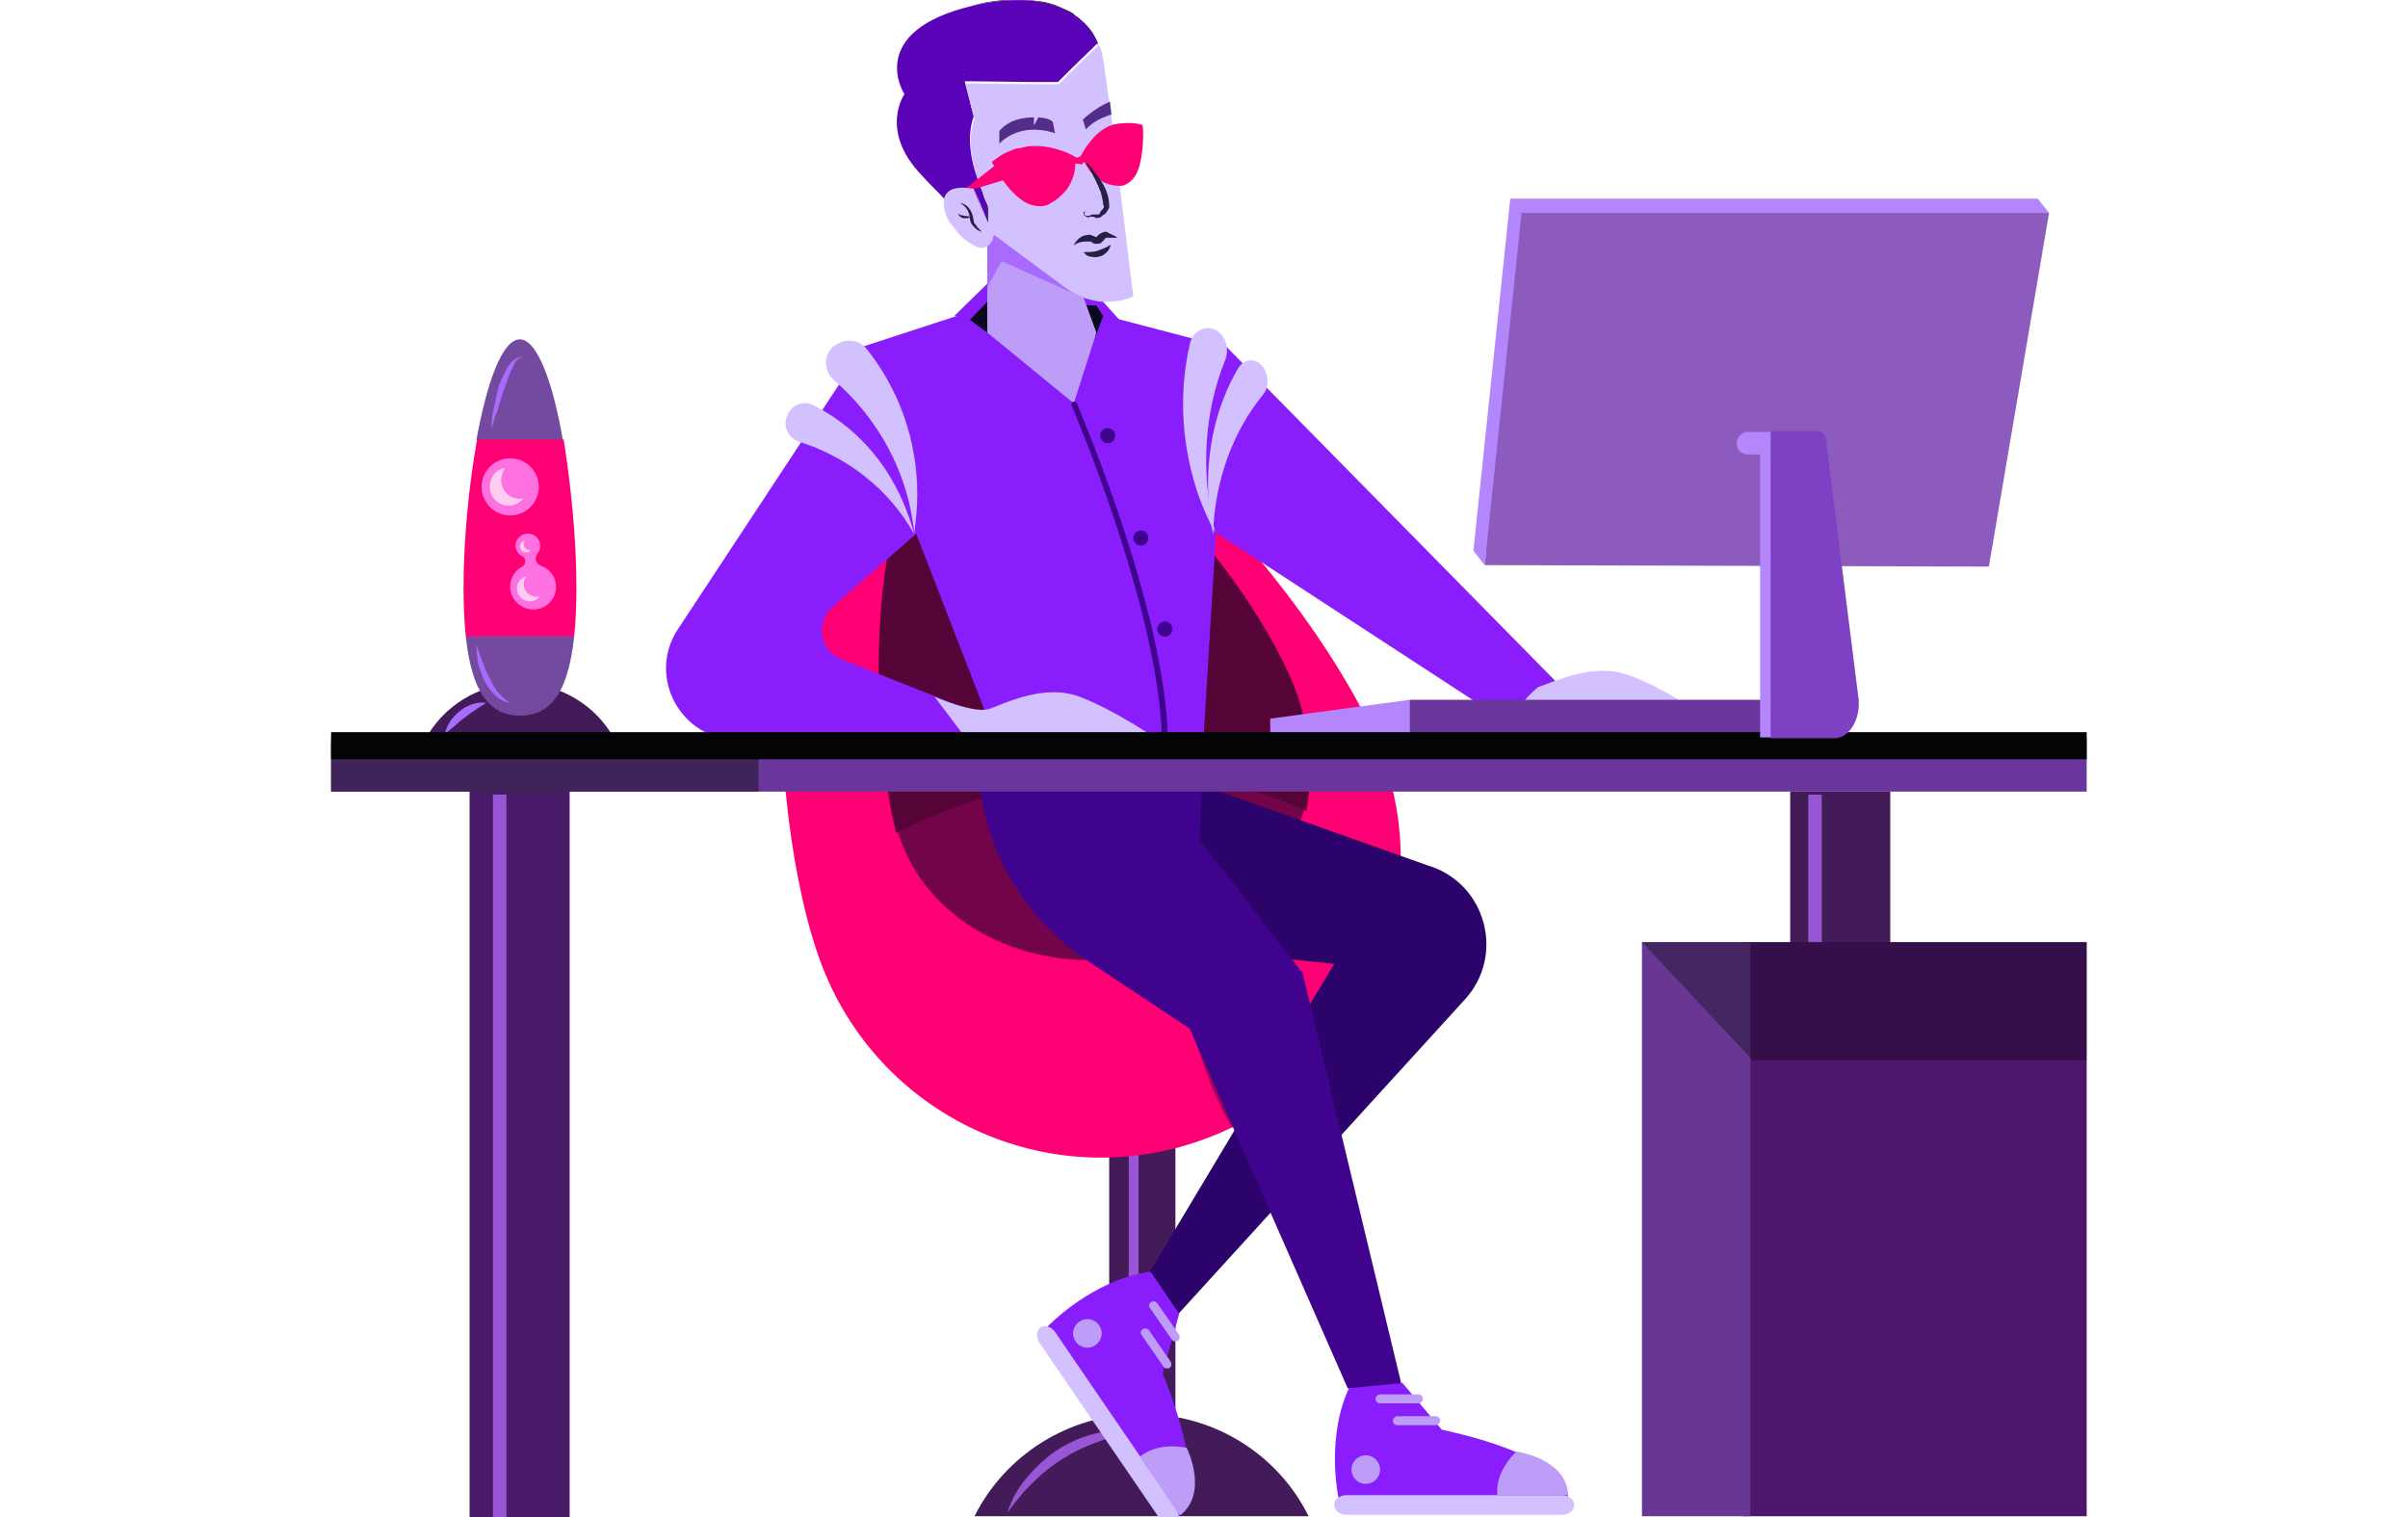 <?xml version="1.0" encoding="utf-8"?>
<!-- Generator: Adobe Illustrator 25.3.0, SVG Export Plug-In . SVG Version: 6.00 Build 0)  -->
<svg version="1.1" id="Calque_1" xmlns="http://www.w3.org/2000/svg" xmlns:xlink="http://www.w3.org/1999/xlink" x="0px" y="0px"
	 viewBox="0 0 320 201.6" style="enable-background:new 0 0 320 201.6;" xml:space="preserve">
<style type="text/css">
	.st0{fill:#431B58;}
	.st1{fill:#9855D4;}
	.st2{fill:#FF0074;}
	.st3{fill:#720449;}
	.st4{fill:#560337;}
	.st5{fill:none;}
	.st6{fill:#1E1008;}
	.st7{fill:#891DFC;}
	.st8{fill:#0A091E;}
	.st9{fill:#BD9DF7;}
	.st10{fill:#E8C48D;}
	.st11{fill:none;stroke:#EF4223;stroke-miterlimit:10;}
	.st12{fill:#D2C0FF;}
	.st13{fill:#734A9F;}
	.st14{fill:#FF71E1;}
	.st15{fill:#5A02B7;}
	.st16{fill:#35140E;}
	.st17{fill:#6A369B;}
	.st18{fill:#2C036B;}
	.st19{fill:#4A1B68;}
	.st20{fill:#B486FC;}
	.st21{opacity:0.42;fill:#270738;}
	.st22{fill:#4E176E;}
	.st23{fill:#683794;}
	.st24{fill:#A86BFD;}
	.st25{fill:#FFCDF2;}
	.st26{opacity:0.33;}
	.st27{fill:#3F038E;}
	.st28{fill:#3F2459;}
	.st29{fill:#030406;}
	.st30{fill:#262044;}
	.st31{fill:#542C89;}
	.st32{fill:#8D5BBD;}
	.st33{fill:#7E41C4;}
</style>
<g id="personnage">
	<rect x="237.9" y="105.2" class="st0" width="13.3" height="96.2"/>
	<rect x="147.4" y="144.4" class="st0" width="8.8" height="47.1"/>
	<rect x="150" y="140.9" class="st1" width="1.3" height="47.1"/>
	<path class="st0" d="M173.9,201.5c-4-8.1-12.4-13.6-22.2-13.6c-9.8,0-18.2,5.6-22.2,13.6H173.9z"/>
	<path class="st2" d="M183.4,99.6c8,20.5-2.1,43.5-22.6,51.5s-43.5-2.1-51.5-22.6S99.6,54.7,120,46.8S175.4,79.1,183.4,99.6z"/>
	<path class="st3" d="M173.5,106.7c-1.8,8.2-8.3,15.6-17.8,19c-14.4,5.2-30.4-0.6-35.6-13c-0.4-0.9-0.8-2-1.1-3.2
		C119,109.6,147,96.6,173.5,106.7z"/>
	<path class="st4" d="M173.6,107.8c-26.6-12.5-54.5,2.9-54.5,2.9c-0.5-1.9-0.9-4-1.2-6.2c-2.7-17.9-1.1-45.2,10.8-50.3
		c14.4-6.1,38.3,23.1,43.7,38.1C174.1,97.4,174.5,102.7,173.6,107.8z"/>
	<g>
		<path class="st5" d="M139.3,1.4"/>
	</g>
	<path class="st6" d="M128.2,10.1l-0.2,0.1l0.1-0.2C128.1,10,128.2,10,128.2,10.1z"/>
	<polygon class="st6" points="129.4,25.1 131.1,29.5 131,29.6 130.9,29.6 128.9,24.1 	"/>
	<path class="st6" d="M131.8,29.1l-0.6,0.4v-2.1C131.8,29.1,131.8,29.1,131.8,29.1z"/>
	<path class="st6" d="M145.9,6c0,0,0-0.1-0.1-0.1c0,0,0,0,0,0c-0.1-0.3-2.7-8.4-16.8-5.1c2.7-0.8,5.9-1.1,9.4-0.6
		c0.7,0.1,1.3,0.3,1.9,0.5c0.7,0.3,1.4,0.6,2,0.9c0.1,0.1,0.2,0.1,0.3,0.2c0.1,0.1,0.2,0.1,0.2,0.2c0.1,0.1,0.2,0.2,0.3,0.2
		c0.1,0.1,0.3,0.2,0.4,0.3c0.1,0.1,0.1,0.1,0.2,0.2C145,3.8,145.6,4.9,145.9,6z"/>
	<polygon class="st7" points="126.8,42 131.2,37.7 145.7,39.1 149.2,43 	"/>
	<polygon class="st7" points="159.9,98.7 132.4,98.4 112.4,46.8 136,39.1 163.1,46.2 	"/>
	<polygon class="st8" points="131.2,44.2 128.9,42.5 131.2,40.1 145.7,40.6 146.6,42 145.6,44.7 	"/>
	<polygon class="st9" points="141,31.4 145.7,44.2 142.7,53.6 131.2,44.2 131.2,37.3 131.2,27.1 	"/>
	<path class="st10" d="M128.2,10.1l-0.2,0.1l0.1-0.2C128.1,10,128.2,10,128.2,10.1z"/>
	<path class="st10" d="M146.6,8.4c-0.2-0.7-0.3-1.5-0.6-2.4c0.2,0.3,0.3,0.5,0.4,0.9L146.6,8.4z"/>
	<path class="st11" d="M129.9,24.4"/>
	<polyline class="st7" points="163,46.1 218.5,102.5 208.1,101.1 148.6,62.3 	"/>
	<path class="st7" d="M125.9,67.3l-11.4-20.6l-0.1,0L90.1,83.6c-4.2,6.3,0.4,14.8,8,14.7l30.4-0.1l-0.3-4.1l-16.4-6.5
		c-2.8-1.1-3.5-4.8-1.2-6.9L125.9,67.3z"/>
	<path class="st12" d="M121.9,65.7c0,1.8-0.2,3.5-0.4,5.2c-0.8-8.1-4.8-15.3-10.7-20.4c-1.4-1.2-1.4-3.4,0.1-4.6c0,0,0,0,0.1,0
		c1.3-1,3.2-0.8,4.2,0.5C119.4,51.7,121.9,58.4,121.9,65.7z"/>
	<path class="st12" d="M120,66.7c0.6,1.4,1.1,2.8,1.5,4.3c-3.4-6.1-9-10.3-15.3-12.3c-1.5-0.5-2.3-2.2-1.5-3.6c0,0,0,0,0-0.1
		c0.7-1.3,2.2-1.8,3.5-1.1C113.3,56.5,117.5,60.9,120,66.7z"/>
	<path class="st12" d="M159.4,66.2c0.6,1.6,1.3,3.2,2.1,4.6c-2-7.8-1.5-16,1.3-22.9c0.7-1.7-0.1-3.7-1.6-4.2c0,0,0,0-0.1,0
		c-1.3-0.4-2.7,0.5-3,2.1C156.6,52.4,157,59.5,159.4,66.2z"/>
	<path class="st12" d="M160.6,66.4c0.1,1.6,0.3,3.1,0.6,4.7c0.2-7.3,2.7-13.8,6.6-18.6c1-1.1,0.8-3.1-0.3-4.1c0,0,0,0,0,0
		c-1-0.9-2.3-0.6-3,0.6C161.7,53.8,160.2,59.8,160.6,66.4z"/>
	<path class="st12" d="M124.2,92.6c0,0,5.3,2.3,7.3,1.6s7.3-3.4,12-1.6c4.7,1.8,9.9,5.4,9.9,5.4l-24.9,0.3L124.2,92.6z"/>
	<path class="st12" d="M201.4,95.4l24.9-0.3c0,0-5.1-3.7-9.9-5.4s-10,1-12,1.6C204.4,91.4,202.1,92.9,201.4,95.4z"/>
	<path class="st10" d="M130.5,94.2"/>
	<path class="st0" d="M81.7,98.3c-2.4-4.5-7.2-7.5-12.6-7.5c-5.4,0-10.2,3-12.6,7.5H81.7z"/>
	<path class="st13" d="M74.8,58.5H63.3c1.4-7.6,3.4-13.4,5.8-13.4C71.4,45.1,73.5,50.9,74.8,58.5z"/>
	<path class="st13" d="M76.3,84.6c-0.9,8.5-3.8,10.5-7.2,10.5c-3.4,0-6.3-2.1-7.2-10.5H76.3z"/>
	<path class="st2" d="M76.6,78c0,2.5-0.1,4.7-0.3,6.6H61.9c-0.2-1.9-0.3-4-0.3-6.6c0-6.2,0.7-13.5,1.8-19.6h11.5
		C75.9,64.6,76.6,71.8,76.6,78z"/>
	<path class="st14" d="M71.2,74.2L71.2,74.2c0-0.2,0.1-0.5,0.2-0.6c0.2-0.3,0.4-0.6,0.4-1c0-0.9-0.7-1.7-1.6-1.7
		c-0.9,0-1.7,0.7-1.7,1.6c0,0.6,0.4,1.2,0.9,1.4c0.2,0.1,0.4,0.4,0.4,0.7l0,0c0,0.3-0.2,0.6-0.4,0.7c-1,0.5-1.7,1.6-1.6,2.9
		c0.1,1.5,1.4,2.7,2.9,2.8c1.7,0.1,3.2-1.3,3.2-3c0-1.3-0.8-2.4-2-2.8C71.5,75,71.2,74.7,71.2,74.2z"/>
	<circle class="st14" cx="67.8" cy="64.7" r="3.8"/>
	<path class="st6" d="M131.2,27.4v2.1l0.6-0.4C131.8,29.1,131.8,29.1,131.2,27.4z M128.9,24.1l2,5.5l0,0.1l0.2-0.1l-1.8-4.4
		L128.9,24.1z"/>
	<path class="st15" d="M129.1,0.8C129.1,0.8,129.1,0.8,129.1,0.8c-14,3.4-9.1,11.5-8.9,11.7c0,0,0,0,0,0s-3.4,4.8,2.2,10.7
		c0.9,1,1.8,1.9,2.5,2.6c1.3,1.4,2.3,2.4,3.1,3.3c0.3,0.3,0.5,0.5,0.7,0.7c1,1,1.4,1.5,1.4,1.5l0.3-0.3l0.1-0.1l0.6-0.6l0.8-0.8
		l0.8-0.8c0,0,0,0,0,0c-0.1,0-0.9-0.6-1.5-1.6c0-0.1-0.1-0.2-0.1-0.2c-0.2-0.4-0.4-0.8-0.5-1.3c-0.2-0.5-0.4-1.1-0.7-1.9
		c-1.9-5.2-0.5-8.2-0.5-8.2l-1.2-4.7l0.7,0l8.7,0.1l3,0l1.8-1.8l3.5-3.4c0,0,0,0,0,0C145.8,5.6,143.1-2.5,129.1,0.8z M131.8,29.1
		l-0.6,0.4v-2.1C131.8,29.1,131.8,29.1,131.8,29.1z M129.4,25.1l1.8,4.4l-0.2,0.1l0-0.1l-2-5.5L129.4,25.1z M128,10.1l0.1-0.2
		c0,0,0,0.1,0.1,0.1L128,10.1z"/>
	<path class="st6" d="M128.2,10.1l-0.2,0.1l0.1-0.2C128.1,10,128.2,10,128.2,10.1z"/>
	<path class="st6" d="M131,27c-0.2-0.4-0.4-0.8-0.5-1.3C130.7,26.2,130.9,26.7,131,27z"/>
	<path class="st16" d="M128.2,10.1l-0.2,0.1l0.1-0.2C128.1,10,128.2,10,128.2,10.1z"/>
	<rect x="187.3" y="93" class="st17" width="46.7" height="5"/>
	<path class="st18" d="M159.6,104.3l30.1,10.7c7.8,2.3,10.4,12,4.9,17.9l-38,41.7l-3.8-5.6l24.5-40.9l-28-3l5.5-9.6L159.6,104.3z"/>
	<rect x="62.4" y="103.9" class="st19" width="13.3" height="99"/>
	<polygon class="st20" points="187.3,93 168.8,95.5 168.8,98 187.3,98 	"/>
	<path class="st1" d="M151.4,190.2c-1.8,0.3-3.6,0.7-5.2,1.3c-1.7,0.6-3.3,1.3-4.7,2.2c-1.5,0.9-2.9,2-4.1,3.2
		c-1.3,1.2-2.4,2.6-3.5,4.1c0.5-1.8,1.5-3.4,2.7-4.8c1.2-1.4,2.6-2.7,4.2-3.7c1.6-1,3.4-1.7,5.2-2.1
		C147.7,190,149.6,189.9,151.4,190.2z"/>
	<path class="st21" d="M158.3,135.9c0.7,1.1,1.3,2.2,1.8,3.4c0.6,1.1,1.1,2.3,1.5,3.5c0.5,1.2,0.9,2.4,1.3,3.6
		c0.4,1.2,0.8,2.4,1,3.7c-0.7-1.1-1.3-2.2-1.8-3.4c-0.6-1.1-1.1-2.3-1.5-3.5c-0.5-1.2-0.9-2.4-1.3-3.6
		C158.9,138.4,158.6,137.1,158.3,135.9z"/>
	<rect x="231.5" y="125.2" class="st22" width="45.8" height="76.3"/>
	<rect x="218.2" y="125.2" class="st23" width="14.4" height="76.3"/>
	<rect x="65.5" y="105.6" class="st1" width="1.8" height="97.3"/>
	<rect x="240.3" y="105.6" class="st1" width="1.8" height="19.6"/>
	<path class="st24" d="M65.3,57c0-0.9,0.1-1.8,0.3-2.7c0.2-0.9,0.4-1.8,0.6-2.7c0.1-0.4,0.3-0.9,0.5-1.3c0.2-0.4,0.4-0.8,0.6-1.2
		c0.2-0.4,0.5-0.8,0.8-1.1c0.2-0.2,0.4-0.3,0.6-0.4c0.2-0.1,0.5-0.2,0.7-0.1c-0.5,0.1-0.8,0.4-1,0.8c-0.2,0.4-0.4,0.8-0.6,1.2
		c-0.3,0.8-0.6,1.7-0.9,2.5c-0.3,0.8-0.5,1.7-0.8,2.6C65.8,55.2,65.6,56.1,65.3,57z"/>
	<path class="st24" d="M63.3,85.7c0.3,0.7,0.5,1.5,0.8,2.2c0.3,0.7,0.5,1.4,0.9,2.1c0.2,0.3,0.3,0.7,0.5,1c0.2,0.3,0.4,0.6,0.6,0.9
		c0.5,0.6,1,1.1,1.7,1.5c-0.8-0.1-1.5-0.5-2.1-1.1c-0.6-0.6-1-1.2-1.4-2c-0.3-0.7-0.6-1.5-0.8-2.2C63.4,87.3,63.3,86.5,63.3,85.7z"
		/>
	<path class="st24" d="M59.1,97.6c0.1-0.6,0.4-1.2,0.7-1.7c0.3-0.5,0.8-1,1.3-1.4c0.5-0.4,1-0.7,1.6-0.9c0.6-0.2,1.2-0.3,1.9-0.2
		c-0.5,0.4-1,0.6-1.5,1c-0.5,0.3-0.9,0.6-1.4,1c-0.4,0.3-0.9,0.7-1.3,1.1C60,96.8,59.5,97.2,59.1,97.6z"/>
	<path class="st25" d="M69.1,66.3c-1.4,0-2.5-1.1-2.5-2.5c0-0.6,0.2-1.1,0.5-1.6c-1.2,0.2-2,1.2-2,2.5c0,1.4,1.1,2.5,2.5,2.5
		c0.8,0,1.5-0.4,2-1C69.4,66.3,69.2,66.3,69.1,66.3z"/>
	<path class="st25" d="M71.3,79.3c-0.9,0-1.7-0.7-1.7-1.7c0-0.4,0.1-0.7,0.4-1c-0.8,0.2-1.3,0.8-1.3,1.6c0,0.9,0.7,1.7,1.7,1.7
		c0.5,0,1-0.2,1.3-0.6C71.5,79.3,71.4,79.3,71.3,79.3z"/>
	<path class="st25" d="M70.4,73.1c-0.5,0-0.8-0.4-0.8-0.8c0-0.2,0.1-0.4,0.2-0.5c-0.4,0.1-0.7,0.4-0.7,0.8c0,0.5,0.4,0.8,0.8,0.8
		c0.3,0,0.5-0.1,0.6-0.3C70.5,73,70.5,73.1,70.4,73.1z"/>
	<polygon class="st26" points="218.2,125.2 232.9,140.9 277.3,140.9 277.3,125.2 	"/>
	<g>
		<path class="st7" d="M186.3,183.7l5.3,6.3c0,0,16.8,3.3,16.8,9.2h-30.5c0,0-1.9-8.5,1.7-15.4H186.3z"/>
		<path class="st12" d="M207.6,198.7h-28.7c-0.9,0-1.6,0.6-1.6,1.3s0.7,1.3,1.6,1.3h28.7c0.9,0,1.6-0.6,1.6-1.3
			C209.2,199.3,208.5,198.7,207.6,198.7z"/>
		<path class="st9" d="M199,198.7c0,0-0.6-2.7,2.5-5.8c0,0,6.7,0.9,6.9,5.8H199z"/>
		<path class="st9" d="M183.4,186.5h5.1c0.3,0,0.6-0.3,0.6-0.6l0,0c0-0.3-0.3-0.6-0.6-0.6h-5.1c-0.3,0-0.6,0.3-0.6,0.6l0,0
			C182.8,186.2,183,186.5,183.4,186.5z"/>
		<path class="st9" d="M185.7,189.4h5.1c0.3,0,0.6-0.3,0.6-0.6l0,0c0-0.3-0.3-0.6-0.6-0.6h-5.1c-0.3,0-0.6,0.3-0.6,0.6l0,0
			C185.1,189.2,185.4,189.4,185.7,189.4z"/>
		<circle class="st9" cx="181.5" cy="195.3" r="1.9"/>
	</g>
	<g>
		<path class="st7" d="M156.7,174.6l-2.2,7.9c0,0,6.7,15.7,1.9,19l-17.2-25.2c0,0,6-6.3,13.7-7.3L156.7,174.6z"/>
		<path class="st12" d="M156.4,200.7L140.2,177c-0.5-0.7-1.4-1-1.9-0.6c-0.6,0.4-0.6,1.3-0.2,2l16.2,23.7c0.5,0.7,1.4,1,1.9,0.6
			C156.8,202.3,156.8,201.4,156.4,200.7z"/>
		<path class="st9" d="M151.5,193.6c0,0,2-2,6.2-1.2c0,0,3,6-0.9,9L151.5,193.6z"/>
		<path class="st9" d="M152.8,173.8l2.9,4.2c0.2,0.3,0.5,0.3,0.8,0.2l0,0c0.3-0.2,0.3-0.5,0.2-0.8l-2.9-4.2
			c-0.2-0.3-0.5-0.3-0.8-0.2l0,0C152.7,173.2,152.6,173.5,152.8,173.8z"/>
		<path class="st9" d="M151.7,177.4l2.9,4.2c0.2,0.3,0.5,0.3,0.8,0.2l0,0c0.3-0.2,0.3-0.5,0.2-0.8l-2.9-4.2
			c-0.2-0.3-0.5-0.3-0.8-0.2l0,0C151.6,176.8,151.5,177.1,151.7,177.4z"/>
		<circle class="st9" cx="144.5" cy="177.2" r="1.9"/>
	</g>
	<g>
		<path class="st27" d="M154.8,98.4c-0.2,0-0.3-0.2-0.4-0.3c-0.4-17.2-11.9-44-12-44.2c-0.1-0.2,0-0.4,0.2-0.5
			c0.2-0.1,0.4,0,0.5,0.2c0.1,0.3,11.7,27.1,12.1,44.5C155.2,98.2,155,98.4,154.8,98.4C154.8,98.4,154.8,98.4,154.8,98.4z"/>
		<circle class="st27" cx="147.2" cy="57.9" r="1"/>
		<circle class="st27" cx="151.6" cy="71.5" r="1"/>
		<circle class="st27" cx="154.8" cy="83.6" r="1"/>
	</g>
	<path class="st27" d="M130.3,105L130.3,105c1.2,9.2,6.4,17.4,14.1,22.6l13.7,9.1l21,47.8l7.1-0.7l-13.1-54.5l-13.7-17.7l0.4-8.4
		L130.3,105z"/>
	<rect x="44" y="98" class="st17" width="233.3" height="7.2"/>
	<rect x="44" y="98.7" class="st28" width="56.8" height="6.5"/>
	<rect x="44" y="97.3" class="st29" width="233.3" height="3.6"/>
	<polygon class="st24" points="131.2,38.2 133.1,34.7 144,39.6 138.2,31.1 132.2,30.6 131.2,31.9 	"/>
	<path class="st12" d="M150.6,39.4c-1.1,0.5-2.3,0.7-3.5,0.7c-0.2,0-0.3,0-0.5,0c-0.3,0-0.6,0-0.9-0.1c-1.2-0.2-2.3-0.6-3.3-1.2
		c-0.2-0.1-0.4-0.3-0.6-0.4l-10.4-7.7l-0.1-0.3l0-0.1l-0.2-0.6l0-0.1l-1.6-4.4l1.8,4.4l0,0v-2.1c0-0.1-0.1-0.2-0.1-0.3
		c-0.2-0.4-0.4-0.8-0.5-1.3c-0.2-0.5-0.4-1.1-0.7-1.9c-1.9-5.2-0.5-8.2-0.5-8.2l-1.2-4.7l0.7,0l8.7,0.1l3,0l1.8-1.8l3.5-3.4
		c0,0,0.1,0.1,0.1,0.1c0.3,0.9,0.5,1.7,0.6,2.4l0.6,4.3l0.3,2L150.6,39.4z"/>
	<g>
		<path class="st2" d="M143.6,21.8c-0.2,0-0.4,0-0.7-0.1c0,1-0.3,2.6-1.5,3.9c-0.3,0.3-0.6,0.6-1,0.9c-0.2,0.2-0.5,0.3-0.8,0.5
			c0,0-0.1,0-0.1,0.1c-0.4,0.2-0.8,0.3-1.2,0.3c-0.6,0-1.1-0.1-1.6-0.3c-2.8-1.2-4.9-5.6-4.9-5.6c0.4-0.3,0.9-0.6,1.3-0.9
			c0.5-0.3,1-0.5,1.5-0.7c0.3-0.1,0.5-0.2,0.8-0.2c0,0,0.1,0,0.1,0c0,0,0,0,0,0c0.3-0.1,0.6-0.1,0.8-0.2h0c0.5-0.1,1-0.1,1.5-0.1
			c2.9,0.1,5,1.4,5,1.4s0.2,0.2,0.5,0.1v0L143.6,21.8z"/>
		<path class="st2" d="M151.5,21.7c-0.1,0.5-0.3,1-0.5,1.4c-0.1,0.2-0.2,0.4-0.4,0.6c-0.1,0.2-0.3,0.3-0.5,0.5
			c-0.1,0.1-0.2,0.1-0.3,0.2c-0.1,0.1-0.3,0.1-0.4,0.2c-0.2,0.1-0.4,0.1-0.6,0.1c-0.8,0-1.6-0.2-2.2-0.5c-0.3-0.2-0.6-0.4-0.9-0.6
			c-0.8-0.6-1.3-1.5-1.6-2.1c0,0-0.2,0.3-0.5,0.4c0,0,0,0,0,0v0l-0.3-1c0.1,0,0.3-0.1,0.4-0.3c0,0,0.3-0.6,0.8-1.3
			c0.3-0.4,0.7-0.9,1.1-1.3c0.2-0.2,0.4-0.4,0.7-0.6c0.2-0.1,0.4-0.3,0.6-0.4c0.1-0.1,0.3-0.1,0.4-0.2c0.1-0.1,0.2-0.1,0.3-0.1h0
			c0.2-0.1,0.4-0.2,0.7-0.2c0,0,0.1,0,0.1,0c0.2-0.1,0.4-0.1,0.7-0.1c0.8-0.1,1.7-0.1,2.7,0.2C151.9,16.3,152.1,19.3,151.5,21.7z"/>
	</g>
	<g>
		<polygon class="st2" points="132.2,22 128.4,25 129.5,25.1 133.5,23.9 		"/>
	</g>
	<path class="st30" d="M144,21.3c0.2,0.2,0.5,0.4,0.7,0.6c0.1,0.1,0.2,0.2,0.3,0.3c0.1,0.1,0.2,0.2,0.3,0.4c0,0.1,0.2,0.2,0.2,0.3
		l0.3,0.4c0.2,0.2,0.3,0.5,0.5,0.7c0.3,0.5,0.6,1,0.8,1.6c0.2,0.6,0.3,1.2,0.3,1.8l-0.1-0.2c0.1,0.1,0,0.1,0.1,0.1c0,0,0,0,0,0.1
		c0,0,0,0.1,0,0.1c0,0.1,0,0.1,0,0.1c0,0.1-0.1,0.1-0.1,0.2c-0.1,0.1-0.1,0.2-0.2,0.3c-0.1,0.2-0.3,0.4-0.5,0.5l0-0.1
		c-0.1,0.2-0.3,0.4-0.5,0.4c-0.2,0.1-0.4,0.1-0.6,0l-0.2-0.1c-0.1,0-0.1,0-0.2,0c-0.1,0-0.1,0-0.2,0c0,0-0.1,0-0.1,0l-0.1,0.1
		c-0.1,0-0.2,0-0.3-0.1c-0.1,0-0.2-0.1-0.3-0.2c-0.1-0.1-0.1-0.2-0.1-0.3c0-0.1,0.1-0.2,0.2-0.2c0,0.1-0.1,0.2-0.1,0.3
		c0,0.1,0,0.1,0.1,0.2c0.1,0.1,0.3,0.1,0.5,0.1l-0.1,0.1c0.1-0.1,0.2-0.2,0.3-0.2c0.1,0,0.2-0.1,0.3-0.1c0.1,0,0.2,0,0.3,0l0.2,0
		c0.1,0,0.2,0,0.3,0c0,0,0.1,0,0.1-0.1c0,0,0.1-0.1,0.1-0.1l0,0l0-0.1c0.1-0.2,0.3-0.3,0.4-0.5c0.1-0.1,0.1-0.2,0.1-0.3
		c0,0,0-0.1,0-0.1c0,0,0,0,0,0c0,0,0,0,0,0c0,0,0,0,0,0c0,0,0,0,0,0.1l-0.1-0.2c0-0.5-0.2-1.1-0.3-1.6c-0.2-0.5-0.4-1-0.7-1.6
		c-0.1-0.3-0.3-0.5-0.4-0.8l-0.2-0.4c-0.1-0.1-0.1-0.2-0.2-0.4c0-0.1-0.1-0.2-0.2-0.3c-0.1-0.1-0.2-0.2-0.2-0.4L144,21.3z"/>
	<path class="st31" d="M147.7,15.2c-1.1,0.4-2.3,0.8-3.4,2l-0.4-1.3c0,0,1.5-1.5,3.6-2.4L147.7,15.2z"/>
	<path class="st31" d="M139.9,16.2c0,0-0.3-0.5-1.9-0.6l-0.6,1.1v-1.1c-1.5,0-3.3,0.3-4.6,1.8v1.7c0,0,2.5-3,7.4-1.4L139.9,16.2z"/>
	<path class="st30" d="M142.7,32.6c0.2-0.5,0.6-0.9,1.1-1.2c0.3-0.1,0.6-0.2,1-0.2c0.1,0,0.2,0,0.3,0.1l0.3,0.1
		c0.1,0,0.2,0.1,0.2,0.1c0.1,0,0.1,0,0.1,0c0,0,0.1-0.1,0.2-0.2c0.1-0.1,0.2-0.2,0.4-0.3c0.2-0.1,0.4-0.2,0.6-0.2
		c0.1,0,0.2,0,0.3,0.1c0.1,0,0.1,0.1,0.2,0.1l0.4,0.2c0.2,0.1,0.5,0.2,0.7,0.4c-0.3,0-0.5,0-0.8,0l-0.4,0l-0.2,0c0,0-0.1,0-0.1,0
		c-0.1,0-0.1,0.1-0.3,0.3c-0.1,0.1-0.2,0.2-0.4,0.4c-0.2,0.1-0.5,0.1-0.7,0.1c-0.2,0-0.4-0.1-0.5-0.2c0,0-0.1,0-0.1-0.1
		c0,0-0.1,0-0.1,0c-0.2,0-0.4,0-0.6,0C143.6,32.1,143.1,32.3,142.7,32.6z"/>
	<path class="st30" d="M144,33.5c0.8,0,1.4,0,1.9-0.2c0.3-0.1,0.5-0.2,0.8-0.3c0.3-0.1,0.6-0.3,0.9-0.5c-0.1,0.4-0.2,0.7-0.5,1
		c-0.3,0.3-0.6,0.5-1,0.6c-0.4,0.1-0.8,0.1-1.2,0C144.6,34.1,144.3,33.9,144,33.5z"/>
	<path class="st12" d="M132,31.5l-0.1,0.3c0,0,0,0.2-0.2,0.4c-0.3,0.5-1,1.2-2.5,0.3c-2.1-1.3-2.1-2-2.8-2.7c-0.3-0.3-1-1.6-1-2.8
		c0-1.3,0.8-2.5,4-1.9l0.4,1.1l1.8,4.4l0,0.1l1-0.5L132,31.5z"/>
	<g>
		<g>
			<path class="st30" d="M130.5,30.8c-0.4-0.1-0.8-0.3-1.1-0.7c-0.2-0.2-0.3-0.3-0.4-0.6c-0.1-0.2-0.1-0.4-0.1-0.6
				c-0.1-0.4-0.2-0.8-0.4-1.1c-0.2-0.3-0.5-0.6-0.9-0.8c0.4,0,0.9,0.3,1.1,0.6c0.3,0.3,0.5,0.8,0.6,1.2c0,0.2,0.1,0.4,0.1,0.6
				c0,0.2,0.1,0.3,0.3,0.5C129.8,30.2,130.2,30.5,130.5,30.8z"/>
			<path class="st30" d="M129,28.9c-0.3,0.1-0.6,0.1-0.9,0.1c-0.2,0-0.3-0.1-0.5-0.2c-0.1-0.1-0.3-0.3-0.2-0.4
				c0.1,0.1,0.2,0.2,0.4,0.2c0.1,0,0.3,0.1,0.4,0.1C128.4,28.7,128.7,28.7,129,28.9z"/>
		</g>
	</g>
	<polygon class="st20" points="270.6,28.3 272.3,28.3 270.8,26.4 200.7,26.4 195.8,73.2 197.3,75.1 197.5,73.2 262.8,73.3 	"/>
	<polygon class="st32" points="202.2,28.3 197.3,75.1 264.3,75.3 272.3,28.3 	"/>
	<path class="st20" d="M236.2,57.3v40.7h-2.3V60.4h-1.6c-0.4,0-0.8-0.2-1.1-0.4c-0.3-0.3-0.4-0.7-0.4-1.1c0-0.9,0.7-1.5,1.5-1.5
		H236.2z"/>
	<path class="st33" d="M243.8,98.1h-8.5V57.3h6.3c0.3,0,0.6,0.2,0.8,0.4c0.2,0.3,0.3,0.7,0.3,1.1l4.3,34.2
		C247.2,95.7,245.7,98.1,243.8,98.1z"/>
</g>
</svg>
